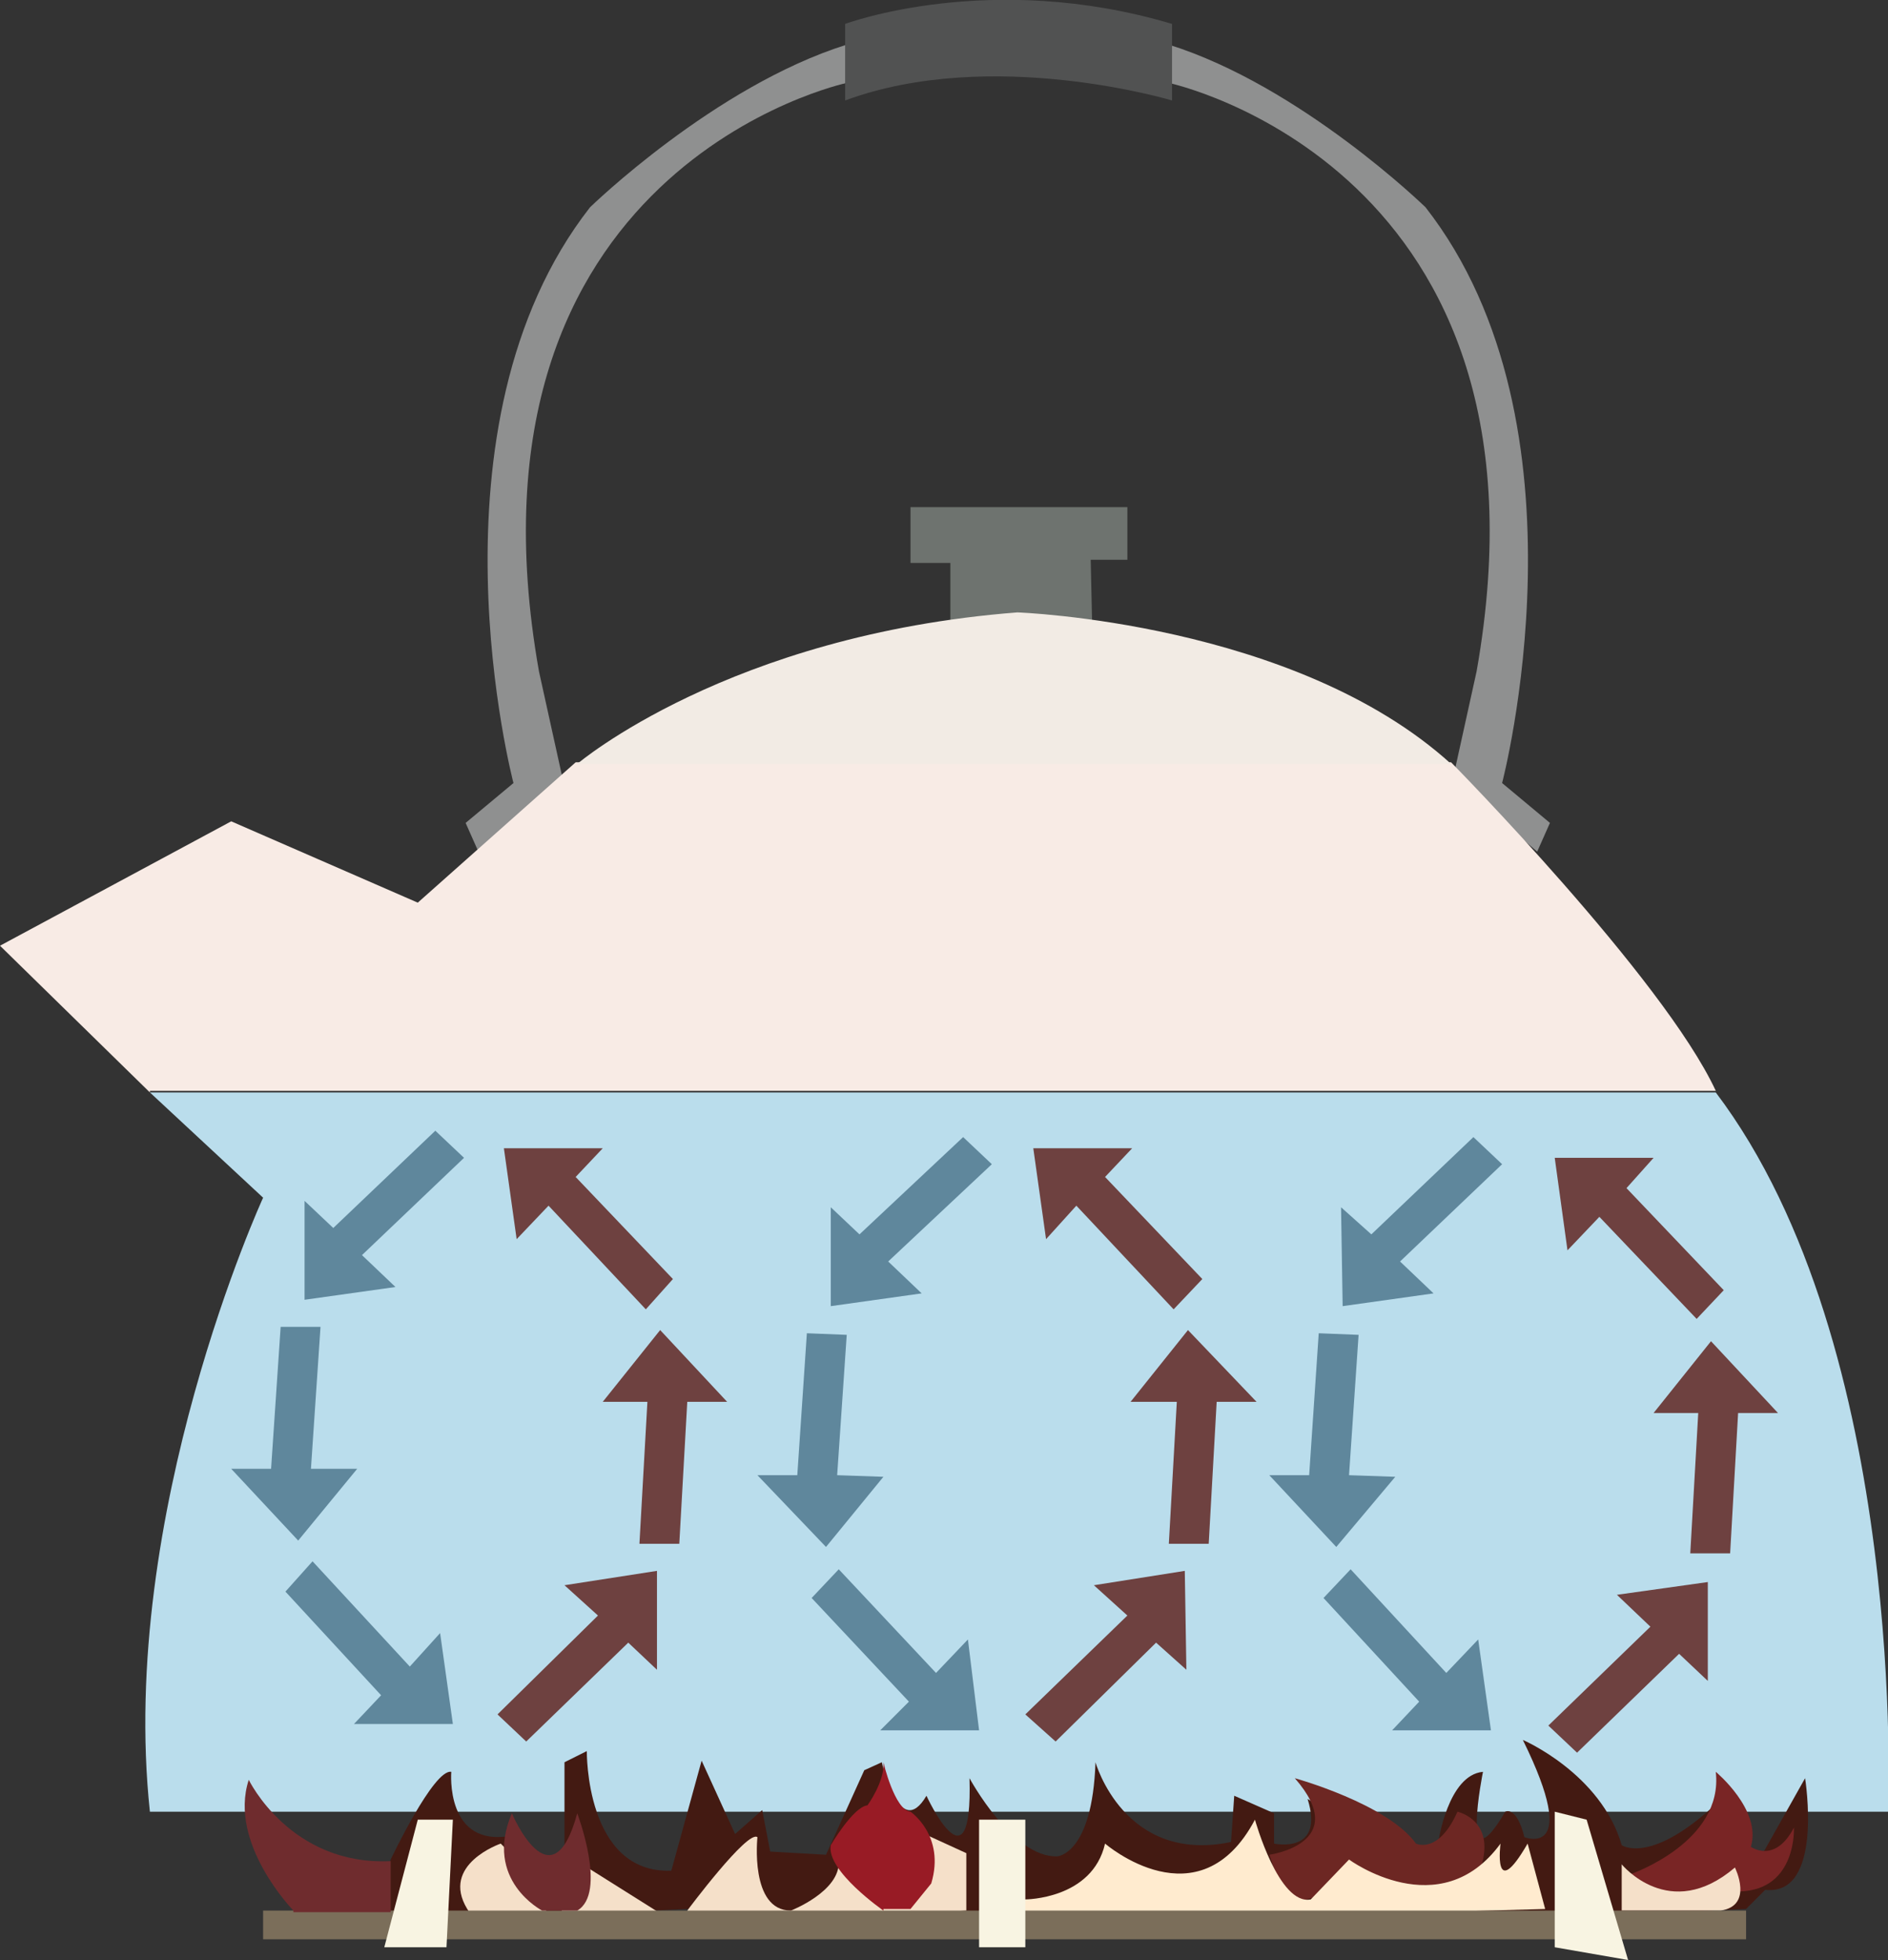 <!-- Generator: Adobe Illustrator 19.2.1, SVG Export Plug-In  -->
<svg version="1.1"
	 xmlns="http://www.w3.org/2000/svg" xmlns:xlink="http://www.w3.org/1999/xlink" xmlns:a="http://ns.adobe.com/AdobeSVGViewerExtensions/3.0/"
	 x="0px" y="0px" width="118.4px" height="122.9px" viewBox="0 0 118.4 122.9" style="enable-background:new 0 0 118.4 122.9;"
	 xml:space="preserve">
<rect x="0" y="0" width="118.4" height="122.9" fill="#333333" stroke="none"/>
<style type="text/css">
	.st0{fill:#8F9090;}
	.st1{fill:#6E736F;}
	.st2{fill:#BADDEC;}
	.st3{fill:#431A12;}
	.st4{fill:#792525;}
	.st5{fill:#6D2723;}
	.st6{fill:#F5E0C9;}
	.st7{fill:#FFEBCF;}
	.st8{fill:#7B6E5A;}
	.st9{fill:#6E4140;}
	.st10{fill:#5F879C;}
	.st11{fill:#F8F4E2;}
	.st12{fill:#6F2C2E;}
	.st13{fill:#981B25;}
	.st14{fill:#F8EBE5;}
	.st15{fill:#F2EBE4;}
	.st16{fill:#515252;}
</style>
<defs>
</defs>
<g>
	<path class="st0" d="M96.4,53.4l0.8-1.8l-3-2.5c0,0,5.9-22.4-4.8-36.1c0,0-7.8-7.6-16.1-10.2v2.4c0,0,24.9,5.3,19.3,36.9l-1.5,6.8
		L96.4,53.4z"/>
	<path class="st0" d="M30,53.4l-0.8-1.8l3-2.5c0,0-5.9-22.4,4.8-36.1c0,0,7.8-7.6,16.1-10.2v2.4c0,0-24.9,5.3-19.3,36.9l1.5,6.8
		L30,53.4z"/>
	<polygon class="st1" points="59.6,39.6 59.6,35.3 57.1,35.3 57.1,31.8 70.7,31.8 70.7,35.1 68.4,35.1 68.5,39.6 	"/>
	<path class="st2" d="M9.4,113.6h109c0,0,1.3-29.1-10.8-45.1H9.4l7.1,6.6C16.5,75.1,7.4,94.9,9.4,113.6z"/>
	<path class="st3" d="M24.5,116.6c0,0,2.7-5.7,3.8-5.5c0,0-0.4,4.8,3.8,4l3.3,2.3v-1.9v-5l1.4-0.7c0,0-0.1,7.7,5.3,7.5l1.9-6.9
		l2.1,4.6l1.7-1.5l0.5,2.6l3.5,0.2l2.4-5.3l1.1-0.5c0,0,1.1,5,2.8,2.1c0,0,2.9,6.3,2.7-1.1c0,0,2.7,5,5.5,4.9c0,0,2.2-0.1,2.4-5.9
		c0,0,1.8,6.4,8.5,5l0.2-2.9l2.5,1.1v1.9c0,0,3.2,0.7,2.1-2.8l7,4.3l1.2-1.6c0,0,0.6-4.2,2.8-4.4c0,0-1.5,7.4,1.4,2.5
		c0,0,0.7-0.4,1.2,1.6c0,0,3.6,1.4-0.1-6.1c0,0,4.9,2.1,6.2,6.6c0,0,1.7,1.2,5.6-2.3l2.2,2.9l1,0l2.7-4.8c0,0,1.2,7.4-2.5,7
		l-1.2,1.2l-35.1,1.5l-31.3-1.5l-20,0.9L24.5,116.6z"/>
	<path class="st4" d="M102.3,117.5c0,0,5.8-2,5.3-6.4c0,0,2.9,2.4,2.2,4.7c0,0,1.5,1.1,2.7-1.2c0,0,0.2,3.9-3.4,4
		c-3.6,0.1-3.5,0.7-3.5,0.7l-2-0.2L102.3,117.5z"/>
	<path class="st5" d="M79.6,116.3c0,0,5.2-0.7,1.6-4.8c0,0,5.8,1.6,7.6,4.1c0,0,1.4,0.7,2.6-2c0,0,2.8,0.6,1.2,4.2
		c-1.6,3.6-7.2,0-7.2,0l-3.1,1.2l-1.6,0.4L79.6,116.3z"/>
	<path class="st6" d="M101.7,119.8v-2.9c0,0,3,3.7,7.1,0.2c0,0,1.2,2.4-0.9,2.7H101.7z"/>
	<path class="st6" d="M43.1,119.8c0,0,3.8-5.1,4.4-4.6c0,0-0.5,4.6,2.1,4.6c0,0,3.1-1.2,3-3.1l5.6-1.6l2.4,1.1v3.6l-16.2,0.9
		L43.1,119.8z"/>
	<polygon class="st6" points="36.2,116.7 42.4,120.6 35.1,120.2 	"/>
	<path class="st6" d="M31.4,115.6c0,0-3.8,1.3-2.1,4.1s4.4,0.9,4.4,0.9l1.1-1.6L31.4,115.6z"/>
	<path class="st7" d="M64.3,119.1c0,0,4.2,0,5-3.5c0,0,5.9,5.1,9.4-1.5c0,0,1.5,5.4,3.5,5l2.4-2.5c0,0,5.7,4.2,9.5-1
		c0,0-0.5,3.8,1.7,0l1.1,4.1l-32.8,0.9V119.1z"/>
	<rect x="16.5" y="119.8" class="st8" width="93" height="1.8"/>
	<polygon class="st9" points="40.6,87.9 37.8,87.9 41.4,83.4 45.6,87.9 43.1,87.9 42.6,96.8 40.1,96.8 	"/>
	<polygon class="st9" points="34.4,75.6 32.4,77.7 31.6,72 37.8,72 36.1,73.8 42.2,80.2 40.5,82.1 	"/>
	<polygon class="st9" points="37.5,101.3 35.4,99.4 41.2,98.5 41.2,104.7 39.4,103 33,109.2 31.2,107.5 	"/>
	<polygon class="st9" points="73.8,87.9 70.9,87.9 74.5,83.4 78.8,87.9 76.3,87.9 75.8,96.8 73.3,96.8 	"/>
	<polygon class="st9" points="67.5,75.6 65.6,77.7 64.8,72 71,72 69.3,73.8 75.4,80.2 73.6,82.1 	"/>
	<polygon class="st9" points="70.7,101.3 68.6,99.4 74.3,98.5 74.4,104.7 72.5,103 66.2,109.2 64.3,107.5 	"/>
	<polygon class="st9" points="106.5,88.6 103.7,88.6 107.3,84.1 111.5,88.6 109,88.6 108.5,97.4 106,97.4 	"/>
	<polygon class="st9" points="100.3,76.3 98.3,78.4 97.5,72.6 103.7,72.6 102,74.5 108.1,80.9 106.4,82.7 	"/>
	<polygon class="st9" points="103.5,102 101.4,100 107.1,99.2 107.1,105.4 105.3,103.7 98.9,109.9 97.1,108.2 	"/>
	<polygon class="st10" points="19.5,92.1 22.4,92.1 18.7,96.6 14.5,92.1 17,92.1 17.6,83.2 20.1,83.2 	"/>
	<polygon class="st10" points="25.7,104.5 27.6,102.4 28.4,108.1 22.2,108.1 23.9,106.3 17.9,99.8 19.6,97.9 	"/>
	<polygon class="st10" points="22.7,78.7 24.8,80.7 19.1,81.5 19.1,75.3 20.9,77 27.3,70.9 29.1,72.6 	"/>
	<polygon class="st10" points="52.5,92.5 55.4,92.6 51.8,97 47.5,92.5 50,92.5 50.6,83.6 53.1,83.7 	"/>
	<polygon class="st10" points="58.7,104.9 60.7,102.8 61.4,108.5 55.2,108.5 57,106.7 50.9,100.2 52.6,98.4 	"/>
	<polygon class="st10" points="55.7,79.1 57.8,81.1 52.1,81.9 52.1,75.7 53.9,77.4 60.4,71.3 62.2,73 	"/>
	<polygon class="st10" points="84.6,92.5 87.5,92.6 83.8,97 79.6,92.5 82.1,92.5 82.7,83.6 85.2,83.7 	"/>
	<polygon class="st10" points="90.7,104.9 92.7,102.8 93.5,108.5 87.3,108.5 89,106.7 83,100.2 84.7,98.4 	"/>
	<polygon class="st10" points="87.8,79.1 89.9,81.1 84.2,81.9 84.1,75.7 86,77.4 92.4,71.3 94.2,73 	"/>
	<polygon class="st11" points="24.1,122.1 26.2,114.1 28.4,114.1 28,122.1 	"/>
	<rect x="61.4" y="114.1" class="st11" width="2.9" height="8"/>
	<polygon class="st11" points="97.5,122.1 97.5,113.6 99.5,114.1 102.1,122.9 	"/>
	<path class="st12" d="M18.4,119.8c0,0-4.1-4.2-2.8-8.2c0,0,2.6,5.4,8.9,5.1v3.2H18.4z"/>
	<path class="st12" d="M34,119.8c0,0-3.7-1.9-1.9-6.1c0,0,2.5,5.9,4.1,0c0,0,1.9,5,0,6.1"/>
	<path class="st13" d="M55.4,119.8c0,0-3.6-2.5-3.3-4.1c0,0,1.4-2.4,2.3-2.5c0,0,1.1-1.5,1-2.7c0,0,0.7,3,1.7,3.1
		c0,0,2.2,1.5,1.3,4.5l-1.3,1.6H55.4z"/>
	<path class="st14" d="M9.4,68.5L0,59.3l14.5-7.8l11.7,5.1l9.9-8.8H91c0,0,13.3,13.5,16.6,20.6H9.4z"/>
	<path class="st15" d="M36.2,47.9c0,0,9.5-8.1,27.6-9.5c0,0,17.4,0.6,27.2,9.5H36.2z"/>
	<path class="st16" d="M53,6.3V1.5c0,0,9.1-3.4,20.5,0v4.8C73.5,6.3,62.2,2.9,53,6.3z"/>
</g>
</svg>
